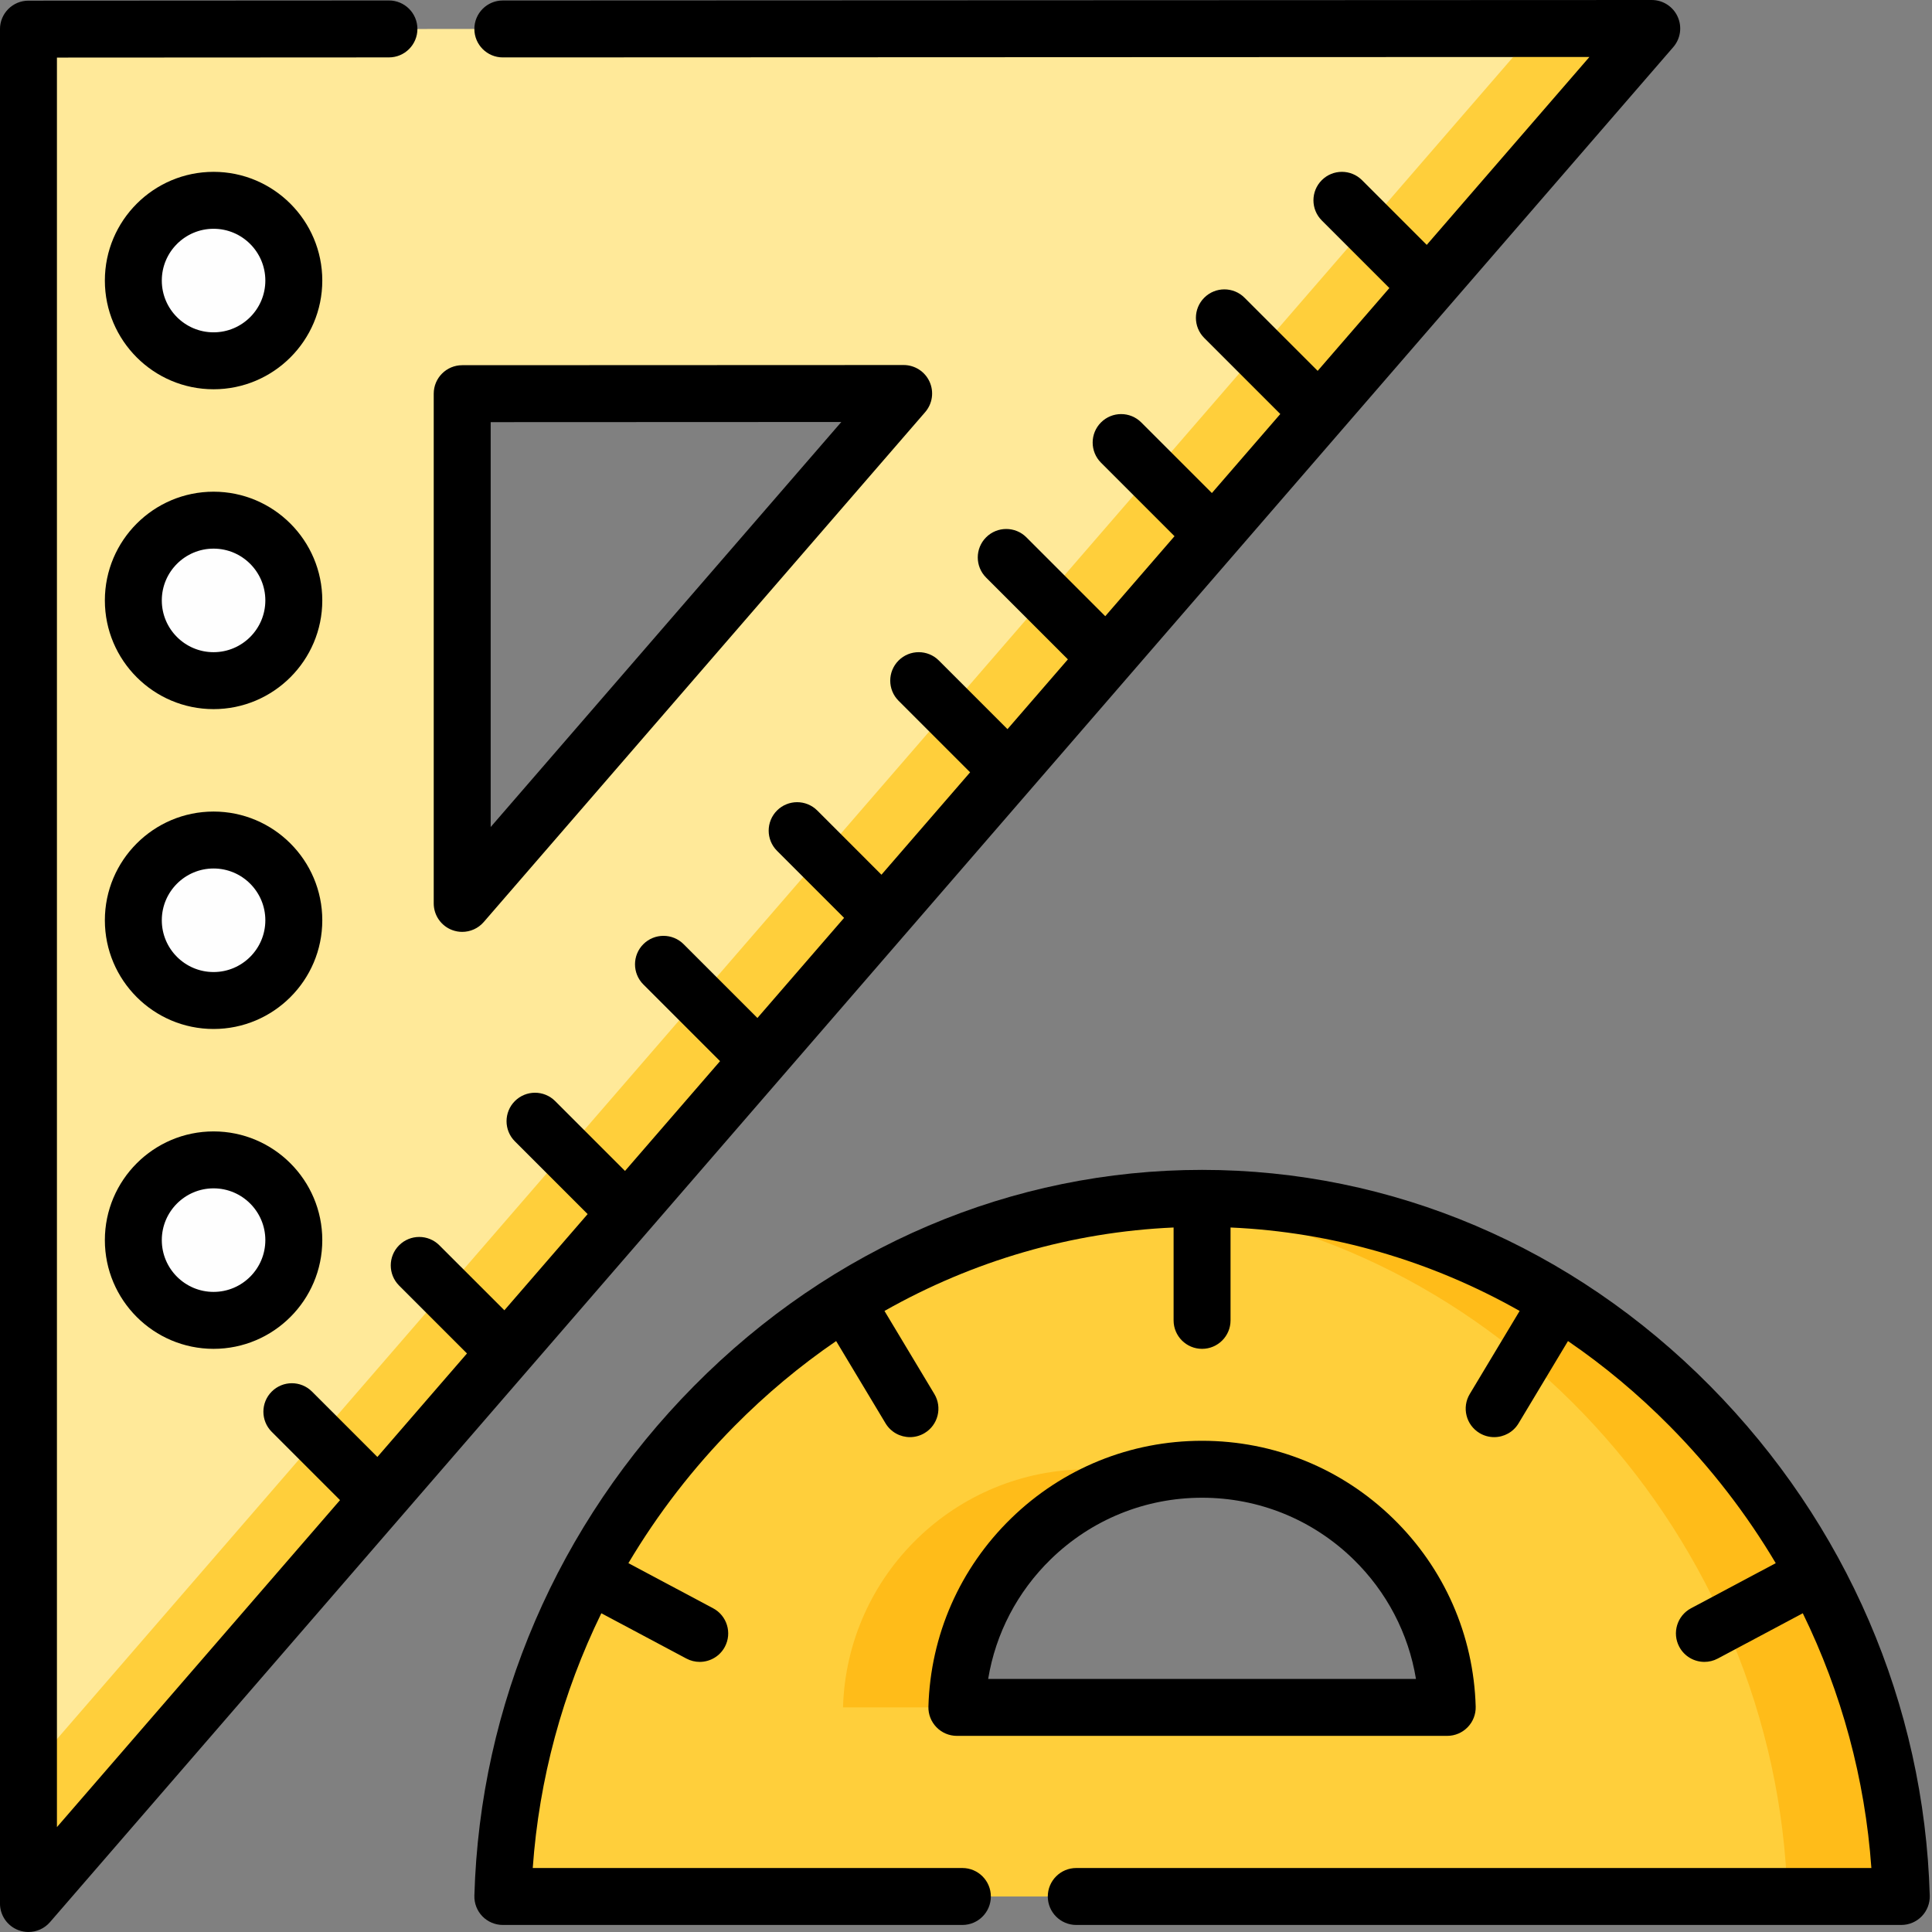 <svg height="512pt" viewBox="0 0 512 512" width="512pt" xmlns="http://www.w3.org/2000/svg"><rect x="0" y="0" width="512" height="512" fill="#808080" stroke="none"/><path d="m318.559 317.574c-100.578 0-182.441 85.129-185.301 185.016h370.605c-2.859-99.887-84.727-185.016-185.305-185.016zm-64.973 134.902c1.004-35.023 29.707-63.105 64.973-63.105s63.969 28.082 64.973 63.105zm0 0" fill="#ffcf3b"/><path d="m7.547 7.723v496.73l430.18-496.906zm114.941 96.605 116.984-.047-116.984 135.129zm0 0" fill="#ffe999"/><path d="m223.406 452.477h30.18c.855-29.859 21.855-54.664 49.883-61.328-4.844-1.156-9.895-1.777-15.09-1.777-35.266 0-63.969 28.082-64.973 63.105zm0 0" fill="#ffbc19"/><path d="m318.559 317.574c-5.082 0-10.113.23-15.09.652 93.555 8 167.496 89.523 170.211 184.363h30.184c-2.859-99.887-84.727-185.016-185.305-185.016zm0 0" fill="#ffbc19"/><path d="m407.535 7.559-399.988 462.035v34.859l430.18-496.906zm0 0" fill="#ffcf3b"/><g fill="#fefefe"><path d="m77.863 328.648c0 11.742-9.52 21.266-21.266 21.266s-21.266-9.523-21.266-21.266c0-11.746 9.52-21.266 21.266-21.266s21.266 9.52 21.266 21.266zm0 0"/><path d="m77.863 243.883c0 11.742-9.52 21.266-21.266 21.266s-21.266-9.523-21.266-21.266c0-11.746 9.52-21.27 21.266-21.27s21.266 9.523 21.266 21.27zm0 0"/><path d="m77.863 159.113c0 11.746-9.52 21.27-21.266 21.27s-21.266-9.523-21.266-21.27c0-11.742 9.52-21.266 21.266-21.266s21.266 9.523 21.266 21.266zm0 0"/><path d="m77.863 74.352c0 11.742-9.52 21.266-21.266 21.266s-21.266-9.523-21.266-21.266c0-11.746 9.52-21.266 21.266-21.266s21.266 9.52 21.266 21.266zm0 0"/></g><path d="m453.219 367.32c-36.535-36.945-84.359-57.289-134.66-57.289-50.301 0-98.125 20.344-134.66 57.289-36.07 36.473-56.738 84.434-58.184 135.051-.059 2.039.707 4.012 2.129 5.477 1.422 1.461 3.375 2.285 5.41 2.285h121.785c4.168 0 7.547-3.379 7.547-7.543 0-4.168-3.379-7.547-7.547-7.547h-113.855c1.68-23.605 7.895-46.465 18.176-67.512l22.531 12c1.129.602 2.34.887 3.539.887 2.699 0 5.309-1.453 6.668-4 1.957-3.68.562-8.246-3.113-10.207l-22.453-11.957c7.75-13.055 17.156-25.262 28.098-36.324 8.387-8.477 17.414-16.008 26.957-22.535l13.09 21.797c1.414 2.359 3.914 3.664 6.477 3.664 1.32 0 2.66-.348 3.875-1.078 3.574-2.145 4.73-6.781 2.586-10.352l-13.215-22.012c23.523-13.312 49.605-20.918 76.617-22.113v24.613c0 4.164 3.375 7.543 7.543 7.543 4.168 0 7.547-3.379 7.547-7.543v-24.613c27.008 1.195 53.094 8.801 76.613 22.113l-13.215 22.012c-2.145 3.57-.988 8.207 2.586 10.352 1.215.73 2.555 1.078 3.879 1.078 2.562 0 5.059-1.305 6.473-3.664l13.09-21.797c9.543 6.527 18.57 14.059 26.957 22.535 10.941 11.066 20.348 23.27 28.102 36.324l-22.453 11.957c-3.68 1.961-5.074 6.527-3.113 10.207 1.355 2.547 3.965 4 6.664 4 1.195 0 2.414-.285 3.543-.887l22.527-12c10.281 21.047 16.5 43.906 18.176 67.512h-210.711c-4.168 0-7.547 3.379-7.547 7.547 0 4.164 3.379 7.543 7.547 7.543h218.641c2.039 0 3.992-.824 5.41-2.285 1.422-1.465 2.191-3.438 2.133-5.477-1.449-50.617-22.113-98.578-58.188-135.051zm0 0"/><path d="m388.941 457.734c1.422-1.461 2.191-3.434 2.133-5.473-.543-18.934-8.324-36.648-21.918-49.879-13.617-13.258-31.586-20.559-50.598-20.559-19.008 0-36.98 7.301-50.598 20.559-13.59 13.23-21.375 30.945-21.918 49.879-.059 2.039.711 4.012 2.133 5.473 1.418 1.465 3.371 2.289 5.41 2.289h129.945c2.039 0 3.992-.824 5.41-2.289zm-127.066-12.805c1.98-12.023 7.73-23.086 16.613-31.734 10.785-10.496 25.016-16.281 40.07-16.281 15.059 0 29.285 5.785 40.074 16.281 8.879 8.648 14.633 19.711 16.613 31.734zm0 0"/><path d="m119.852 246.48c.859.32 1.754.477 2.633.477 2.148 0 4.246-.918 5.707-2.605l116.988-135.133c1.934-2.234 2.387-5.391 1.156-8.078-1.227-2.684-3.91-4.406-6.863-4.406h-.004l-116.984.047c-4.164.004-7.543 3.379-7.543 7.547v135.082c0 3.152 1.957 5.973 4.91 7.07zm10.184-27.312v-107.297l92.922-.039zm0 0"/><path d="m56.598 299.836c-15.887 0-28.809 12.926-28.809 28.812 0 15.887 12.922 28.809 28.809 28.809 15.887 0 28.812-12.922 28.812-28.809 0-15.887-12.926-28.812-28.812-28.812zm0 42.531c-7.566 0-13.719-6.156-13.719-13.723 0-7.562 6.152-13.719 13.719-13.719s13.719 6.156 13.719 13.719c0 7.566-6.152 13.723-13.719 13.723zm0 0"/><path d="m56.598 215.07c-15.887 0-28.809 12.926-28.809 28.812 0 15.887 12.922 28.809 28.809 28.809 15.887 0 28.812-12.922 28.812-28.809 0-15.887-12.926-28.812-28.812-28.812zm0 42.531c-7.566 0-13.719-6.156-13.719-13.719 0-7.566 6.152-13.723 13.719-13.723s13.719 6.156 13.719 13.723c0 7.562-6.152 13.719-13.719 13.719zm0 0"/><path d="m56.598 130.305c-15.887 0-28.809 12.926-28.809 28.812 0 15.887 12.922 28.809 28.809 28.809 15.887 0 28.812-12.926 28.812-28.809-.004-15.887-12.926-28.812-28.812-28.812zm0 42.531c-7.566 0-13.719-6.156-13.719-13.719 0-7.566 6.152-13.723 13.719-13.723s13.719 6.156 13.719 13.723c0 7.562-6.152 13.719-13.719 13.719zm0 0"/><path d="m56.598 45.539c-15.887 0-28.809 12.926-28.809 28.812 0 15.887 12.922 28.809 28.809 28.809 15.887 0 28.812-12.922 28.812-28.809 0-15.887-12.926-28.812-28.812-28.812zm0 42.531c-7.566 0-13.719-6.156-13.719-13.719 0-7.566 6.152-13.723 13.719-13.723s13.719 6.156 13.719 13.723c0 7.562-6.152 13.719-13.719 13.719zm0 0"/><path d="m443.434 12.484c1.934-2.234 2.387-5.391 1.156-8.074-1.227-2.688-3.906-4.41-6.859-4.41-.004 0-.004 0-.004 0l-304.473.125c-4.168 0-7.543 3.383-7.543 7.547.004 4.168 3.379 7.543 7.547 7.543l287.953-.117-43.109 49.797-17.145-17.145c-2.949-2.949-7.727-2.949-10.672 0-2.945 2.945-2.945 7.723 0 10.668l17.914 17.914-19.004 21.949-19.387-19.387c-2.945-2.945-7.723-2.945-10.668 0-2.949 2.945-2.949 7.723 0 10.672l20.152 20.152-18.129 20.941-18.715-18.711c-2.945-2.949-7.723-2.949-10.672 0-2.945 2.945-2.945 7.723 0 10.668l19.484 19.484-18.355 21.199-20.902-20.906c-2.949-2.945-7.727-2.945-10.672 0-2.949 2.945-2.949 7.723 0 10.672l21.672 21.672-16.008 18.492-18.188-18.188c-2.949-2.945-7.727-2.945-10.672 0-2.949 2.949-2.949 7.727 0 10.672l18.957 18.957-23.496 27.137-17.008-17.012c-2.949-2.945-7.727-2.945-10.672 0-2.945 2.949-2.945 7.727 0 10.672l17.777 17.777-22.969 26.531-19.559-19.559c-2.949-2.945-7.723-2.945-10.672 0-2.945 2.945-2.945 7.727 0 10.672l20.328 20.328-25.188 29.094-18.512-18.516c-2.949-2.945-7.727-2.945-10.672 0-2.945 2.949-2.945 7.727 0 10.672l19.281 19.281-22.066 25.492-17.227-17.223c-2.949-2.949-7.723-2.949-10.672 0-2.945 2.945-2.945 7.723 0 10.668l17.992 17.992-23.746 27.434-17.328-17.328c-2.949-2.949-7.723-2.949-10.672 0-2.945 2.945-2.945 7.723 0 10.668l18.098 18.098-75.02 86.656v-468.945l87.988-.047c4.168 0 7.543-3.383 7.543-7.547-.004-4.168-3.383-7.543-7.547-7.543h-.004l-95.531.051c-4.168.004-7.543 3.379-7.543 7.547v496.73c0 3.152 1.957 5.973 4.91 7.07.859.32 1.75.477 2.633.477 2.148 0 4.246-.918 5.707-2.605zm0 0"/></svg>